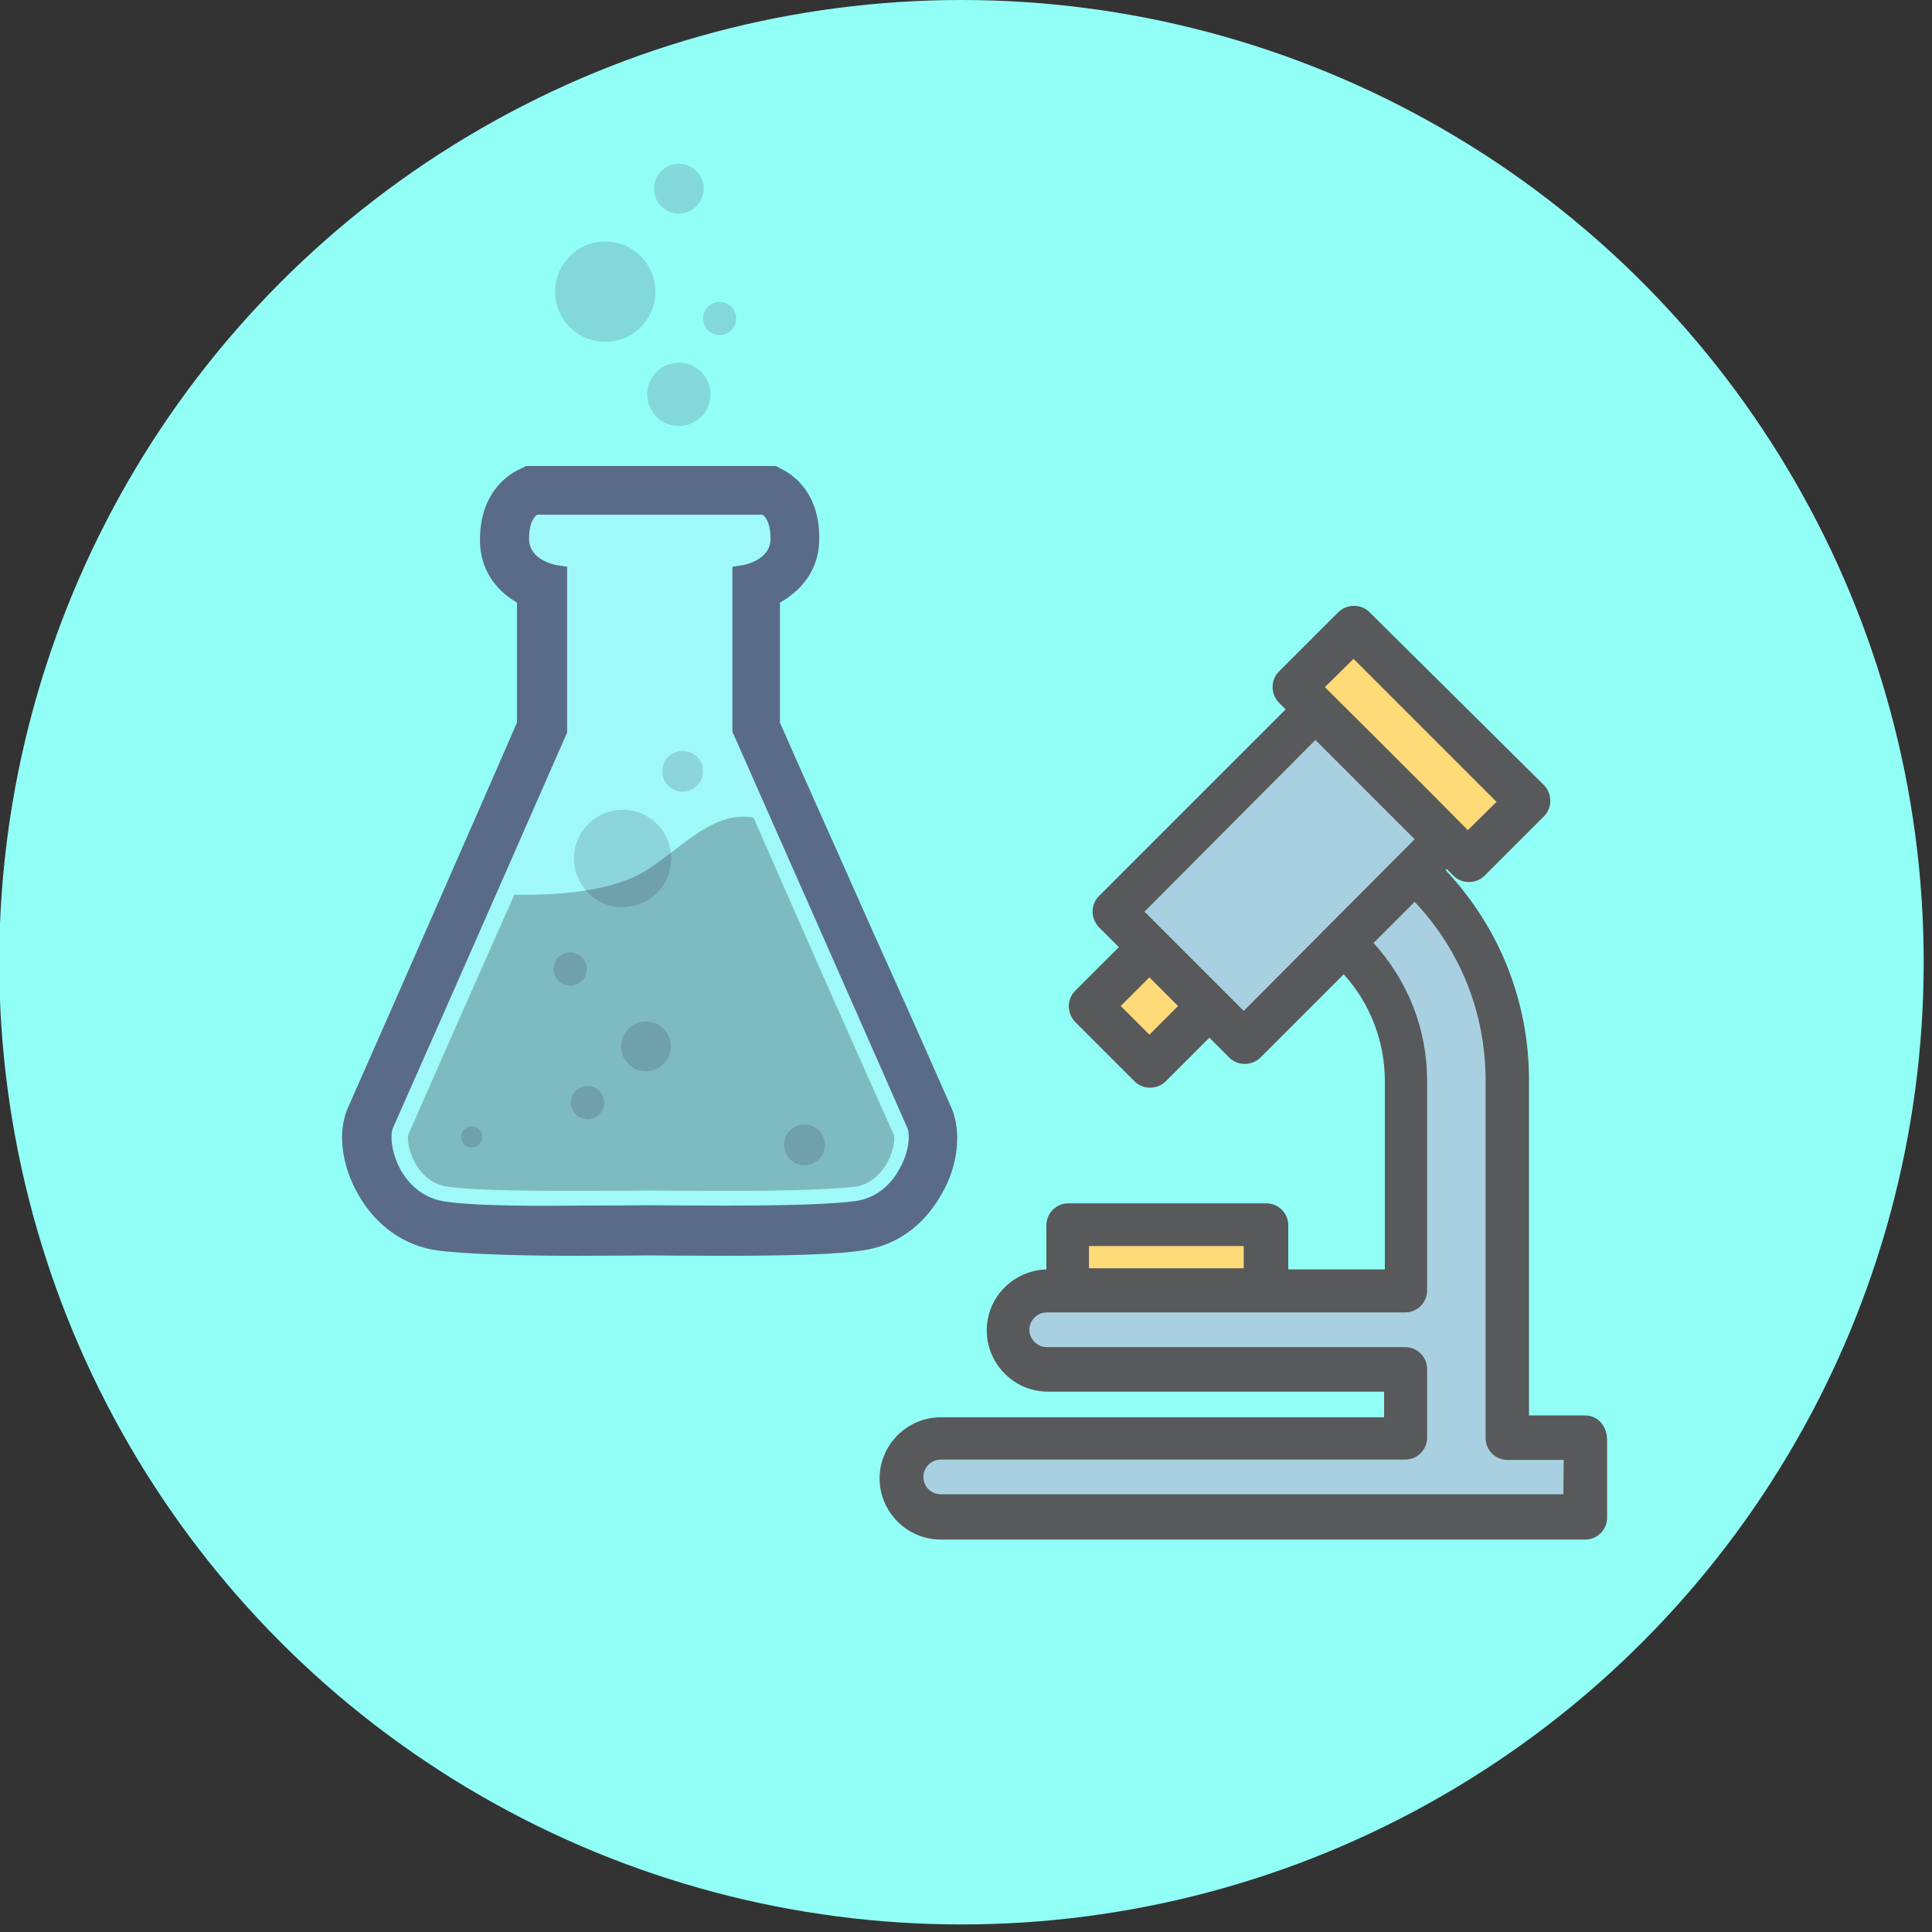 <?xml version="1.0" encoding="utf-8"?>
<!-- Generator: Adobe Illustrator 21.1.0, SVG Export Plug-In . SVG Version: 6.00 Build 0)  -->
<svg version="1.1" id="Layer_1" xmlns="http://www.w3.org/2000/svg" xmlns:xlink="http://www.w3.org/1999/xlink" x="0px" y="0px"
	 viewBox="0 0 512 512" style="enable-background:new 0 0 512 512;" xml:space="preserve">
<rect x="0" y="0" width="512" height="512" fill="#333333" stroke="none"/>
<style type="text/css">
	.st0{fill:#92FFF6;}
	.st1{fill:#FFDA79;}
	.st2{fill:#A9D0E1;}
	.st3{fill:#58595B;}
	.st4{fill:#CBEBFF;fill-opacity:0.25;}
	.st5{fill:#5A6B89;}
	.st6{fill:#5A6B89;fill-opacity:0.25;}
	.st7{fill:#18001C;fill-opacity:0.25;}
</style>
<g>
	<circle class="st0" cx="254.8" cy="255" r="255"/>
	<g>
		<rect x="282.9" y="324.4" class="st1" width="52.5" height="17.6"/>
		<g>
			<path class="st2" d="M420.1,380.9v20.7H249.3c-5.8,0-10.4-4.7-10.4-10.4c0-5.8,4.7-10.4,10.4-10.4h123.1v-18.2h-95
				c-5.8,0-10.4-4.7-10.4-10.4c0-5.7,4.7-10.4,10.4-10.4h95v-55.6c0-12.9-5-24.9-14.1-33.9l-2.6-2.6l19.1-19.1l2.6,2.6
				c14.1,14.1,22,32.9,22,52.9V381L420.1,380.9L420.1,380.9z"/>
			<polygon class="st2" points="383.2,222.4 355.8,249.7 329.6,276 320.3,266.6 304.6,250.9 295.3,241.6 348.8,188 			"/>
		</g>
		<g>
			<polygon class="st1" points="404.8,212.6 389,228.2 383.2,222.4 348.8,188 343,182.2 358.7,166.4 			"/>
			
				<rect x="293.5" y="255.5" transform="matrix(0.707 -0.707 0.707 0.707 -99.313 293.494)" class="st1" width="22.3" height="22.3"/>
		</g>
		<path class="st3" d="M420.1,375.1h-14.9v-88.9c0-20.9-7.9-40.5-22.1-55.6l0.3-0.3l1.8,1.8c2.2,2.2,5.9,2.2,8.2,0l15.8-15.8
			c2.2-2.2,2.2-5.9,0-8.2l-46.3-45.9c-2.2-2.2-5.9-2.2-8.2,0l-15.8,15.8c-2.2,2.2-2.2,5.9,0,8.2l1.8,1.8l-49.5,49.5
			c-2.2,2.2-2.2,5.9,0,8.2l5.3,5.3l-11.6,11.6c-2.2,2.2-2.2,5.9,0,8.2l15.8,15.8c2.2,2.2,5.9,2.2,8.2,0l11.6-11.6l5.3,5.3
			c2.2,2.2,5.9,2.2,8.2,0l22.1-22.1c7,7.7,10.9,17.8,10.9,28.3v49.9h-25.6v-11.7c0-3.2-2.6-5.8-5.8-5.8h-52.5
			c-3.2,0-5.8,2.6-5.8,5.8v11.7c-8.7,0.3-15.8,7.3-15.8,16.2c0,8.8,7.2,16.2,16.2,16.2h89.1v6.8H249.3c-8.8,0-16.2,7.2-16.2,16.2
			c0,8.8,7.2,16.2,16.2,16.2h170.8c3.2,0,5.8-2.6,5.8-5.8v-20.7C425.8,377.7,423.3,375.1,420.1,375.1z M358.7,174.6l37.9,37.9
			L389,220c-15.3-15.5-34.3-34.3-37.9-37.9L358.7,174.6z M304.6,274.2l-7.6-7.6l7.6-7.6l7.6,7.6L304.6,274.2z M329.6,267.9
			c-15.3-15.3-16.2-16.2-26.3-26.3l45.3-45.5l26.3,26.3C370.2,227.1,334.3,263.2,329.6,267.9z M329.6,330.2v5.9h-41v-5.9H329.6z
			 M414.3,396h-165c-2.6,0-4.6-2.1-4.6-4.6s2.1-4.6,4.6-4.6h123.1c3.2,0,5.8-2.6,5.8-5.8v-18.2c0-3.2-2.6-5.8-5.8-5.8h-95
			c-2.5,0-4.6-2.1-4.6-4.6s2.1-4.6,4.6-4.6c0,0,92.9,0,95,0c3.2,0,5.8-2.6,5.8-5.8v-55.6c0-13.7-5.1-26.5-14.2-36.5l10.9-10.9
			c12.2,12.9,18.8,29.6,18.8,47.4v94.7c0,3.2,2.6,5.8,5.8,5.8h14.9L414.3,396L414.3,396z"/>
	</g>
	<g>
		<path id="glass" class="st4" d="M197,193.6v-40.9c0,0,10-1.5,10.1-9.8c0.1-5.8-2.1-8-4.1-9.5h-61.5c-2.2,1.5-4.4,3.7-4.3,9.5
			c0.1,8.3,10,9.8,10,9.8v40.9c0,0-32.8,74.8-45.9,104.2c-2.5,5.8,2.2,21.7,15.9,23.5c13.7,1.9,54.9,1.1,54.9,1.1s41.2,0.8,54.9-1.1
			c13.7-1.9,18.5-17.8,16-23.5C230.1,268.3,197,193.6,197,193.6z"/>
		<path id="edge" class="st5" d="M252.2,293.7c-4.8-10.9-12.6-28.5-20.2-45.3c-10.9-24.6-22.3-49.9-25.3-56.9v-31.8
			c4.4-2.5,10.2-7.5,10.4-16.4c0.3-12.3-6.5-17.1-9.4-18.7l-2.1-1.1h-66.2l-2.2,1.1c-3,1.5-10.1,6.4-10,18.7
			c0.1,9.1,5.7,14,9.8,16.4v31.8c-5.5,12.7-33.2,75.9-44.9,102.3c-2.6,6.1-1.7,14.8,2.8,22.7c4.7,8.3,12.2,13.7,21.1,14.9
			c6.4,0.8,18.5,1.4,36.1,1.4c10.4,0,19.2-0.1,20-0.1c0.8,0,9.7,0.1,20.2,0.1c17.6,0,29.7-0.4,36.1-1.4c9-1.2,16.4-6.5,21.1-14.9
			C254,308.9,254.8,299.9,252.2,293.7z M117.8,318.4c-6.6-1-10.1-5.7-11.6-8.3c-2.6-4.8-2.8-9.4-2.1-11.1
			c13-29.2,45.6-103.5,45.9-104.2l0.3-0.6v-41.5v-2.5l-2.5-0.4c-0.3,0-7.5-1.2-7.6-6.9c0-3.2,0.7-5.4,2.1-6.5h59.8
			c1.4,1.1,2.1,3.3,2.1,6.5c-0.1,5.7-7.3,6.9-7.6,6.9l-2.5,0.4v43.8l0.3,0.6c0.3,0.7,33.2,75,46,104.2c0.8,1.7,0.7,6.2-2.1,11.1
			c-1.5,2.8-5.1,7.5-11.6,8.4c-5.8,0.8-17.7,1.2-34.4,1.2c-10.9,0-20-0.1-20-0.1l0,0l0,0c-0.1,0-9.1,0.1-20,0.1
			C135.4,319.7,123.5,319.3,117.8,318.4z"/>
		<g id="bubbles-in">
			<circle class="st6" cx="165" cy="227.5" r="12.9"/>
			<circle class="st6" cx="151.1" cy="256.8" r="4.4"/>
			<circle class="st6" cx="171.2" cy="277.3" r="6.6"/>
			<circle class="st6" cx="155.7" cy="292.2" r="4.4"/>
			<circle class="st6" cx="213.2" cy="303.4" r="5.4"/>
			<circle class="st6" cx="180.9" cy="204.4" r="5.4"/>
			<circle class="st6" cx="125" cy="301.3" r="2.8"/>
		</g>
		<path id="liquid" class="st7" d="M199.7,216.7c-11.2-2.1-19.9,9.1-29.7,14.7c-8.6,4.8-22,5.9-33.7,5.7
			c-10,22.5-21.6,48.8-28.1,63.6c-0.3,1,0,4.7,2.3,8.3c2.1,3.2,4.7,5,8.2,5.5c5.5,0.8,17.3,1.1,33.7,1.1c10.8,0,19.9-0.1,19.9-0.1
			h0.1h0.1c0.1,0,9.1,0.1,20,0.1c16.6,0,28.2-0.4,33.9-1.1c3.3-0.4,6.1-2.3,8.2-5.5c2.3-3.6,2.6-7.2,2.3-8.2
			C228,281,210.3,241,199.7,216.7z"/>
		<g id="bubbles-above">
			<circle class="st6" cx="179.9" cy="50" r="6.6"/>
			<circle class="st6" cx="160.4" cy="77.3" r="13.3"/>
			<circle class="st6" cx="190.7" cy="84.4" r="4.4"/>
			<circle class="st6" cx="179.9" cy="104.5" r="8.4"/>
		</g>
	</g>
</g>
</svg>
